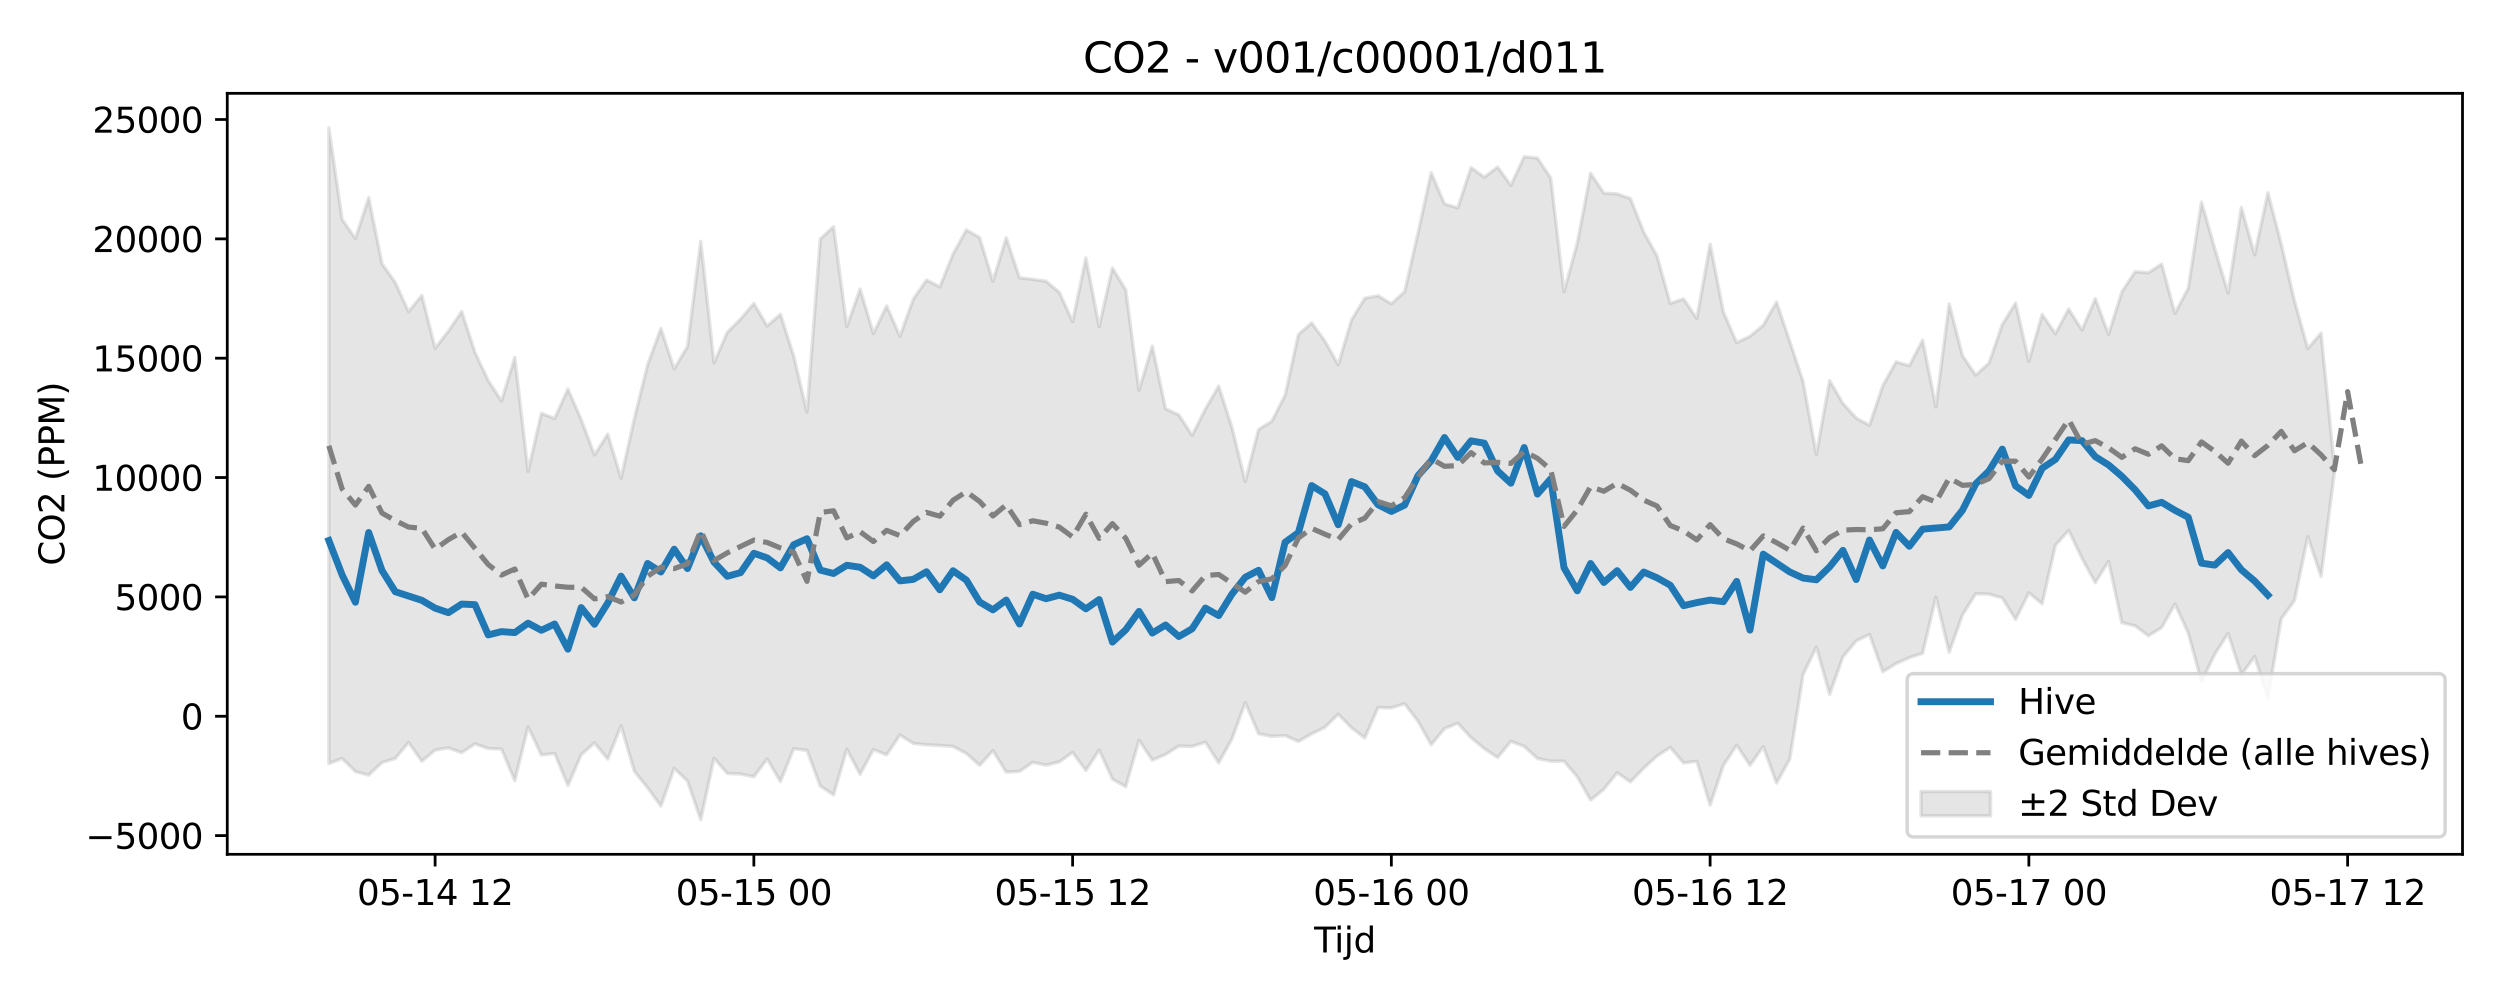 <?xml version="1.0" encoding="utf-8" standalone="no"?>
<!DOCTYPE svg PUBLIC "-//W3C//DTD SVG 1.1//EN"
  "http://www.w3.org/Graphics/SVG/1.1/DTD/svg11.dtd">
<svg xmlns:xlink="http://www.w3.org/1999/xlink" width="720pt" height="288pt" viewBox="0 0 720 288" xmlns="http://www.w3.org/2000/svg" version="1.1">
 <defs>
  <style type="text/css">*{stroke-linejoin: round; stroke-linecap: butt}</style>
 </defs>
 <g id="figure_1">
  <g id="patch_1">
   <path d="M 0 288 
L 720 288 
L 720 0 
L 0 0 
z
" style="fill: #ffffff"/>
  </g>
  <g id="axes_1">
   <g id="patch_2">
    <path d="M 65.45 246.04 
L 709.2 246.04 
L 709.2 26.88 
L 65.45 26.88 
z
" style="fill: #ffffff"/>
   </g>
   <g id="FillBetweenPolyCollection_1">
    <defs>
     <path id="m58c7b9cd50" d="M 94.711 -251.158 
L 94.711 -68.08 
L 98.536 -69.557 
L 102.361 -65.774 
L 106.186 -64.768 
L 110.011 -68.386 
L 113.836 -69.535 
L 117.661 -74.186 
L 121.486 -68.759 
L 125.311 -71.963 
L 129.136 -72.599 
L 132.962 -71.233 
L 136.787 -73.764 
L 140.612 -72.426 
L 144.437 -72.256 
L 148.262 -63.182 
L 152.087 -78.648 
L 155.912 -70.561 
L 159.737 -71.018 
L 163.562 -61.794 
L 167.387 -70.618 
L 171.212 -74.043 
L 175.037 -69.369 
L 178.862 -78.974 
L 182.687 -65.86 
L 186.512 -61.119 
L 190.337 -55.846 
L 194.162 -66.716 
L 197.987 -63.082 
L 201.812 -51.922 
L 205.637 -69.607 
L 209.462 -65.26 
L 213.287 -65.073 
L 217.112 -64.289 
L 220.937 -69.415 
L 224.762 -62.9 
L 228.587 -72.375 
L 232.412 -71.88 
L 236.237 -61.629 
L 240.062 -59.085 
L 243.887 -72.209 
L 247.712 -64.986 
L 251.537 -72.113 
L 255.362 -70.597 
L 259.187 -76.327 
L 263.012 -73.886 
L 266.837 -73.494 
L 270.662 -73.3 
L 274.487 -73.01 
L 278.312 -70.994 
L 282.137 -67.585 
L 285.962 -71.791 
L 289.787 -65.642 
L 293.612 -65.815 
L 297.437 -68.452 
L 301.262 -67.625 
L 305.087 -68.579 
L 308.912 -71.291 
L 312.737 -66.088 
L 316.562 -71.99 
L 320.387 -63.59 
L 324.212 -61.448 
L 328.037 -74.8 
L 331.862 -69.083 
L 335.687 -70.702 
L 339.512 -73.124 
L 343.337 -73.024 
L 347.162 -74.265 
L 350.987 -68.301 
L 354.812 -75.192 
L 358.637 -85.61 
L 362.462 -76.677 
L 366.287 -75.922 
L 370.112 -76.136 
L 373.937 -74.456 
L 377.762 -76.669 
L 381.587 -78.528 
L 385.412 -82.305 
L 389.238 -78.376 
L 393.063 -75.462 
L 396.888 -84.243 
L 400.713 -84.123 
L 404.538 -85.327 
L 408.363 -80.297 
L 412.188 -73.512 
L 416.013 -78.15 
L 419.838 -79.709 
L 423.663 -75.53 
L 427.488 -72.397 
L 431.313 -69.818 
L 435.138 -74.475 
L 438.963 -73.048 
L 442.788 -69.546 
L 446.613 -68.774 
L 450.438 -68.791 
L 454.263 -64.272 
L 458.088 -57.596 
L 461.913 -60.682 
L 465.738 -65.456 
L 469.563 -62.804 
L 473.388 -66.76 
L 477.213 -70.245 
L 481.038 -72.742 
L 484.863 -68.269 
L 488.688 -68.744 
L 492.513 -56.125 
L 496.338 -67.555 
L 500.163 -73.38 
L 503.988 -67.567 
L 507.813 -72.988 
L 511.638 -62.466 
L 515.463 -69.364 
L 519.288 -93.704 
L 523.113 -101.615 
L 526.938 -88.032 
L 530.763 -98.825 
L 534.588 -103.412 
L 538.413 -105.278 
L 542.238 -94.54 
L 546.063 -96.876 
L 549.888 -98.608 
L 553.713 -99.848 
L 557.538 -116.019 
L 561.363 -100.159 
L 565.188 -110.883 
L 569.013 -116.989 
L 572.838 -116.882 
L 576.663 -115.807 
L 580.488 -109.61 
L 584.313 -117.264 
L 588.138 -114.116 
L 591.963 -130.971 
L 595.788 -135.221 
L 599.613 -127.194 
L 603.438 -120.188 
L 607.263 -126.341 
L 611.088 -108.67 
L 614.913 -107.751 
L 618.738 -104.886 
L 622.563 -107.247 
L 626.388 -114.023 
L 630.213 -105.696 
L 634.038 -91.651 
L 637.863 -99.593 
L 641.688 -105.565 
L 645.514 -93.665 
L 649.339 -98.925 
L 653.164 -86.987 
L 656.989 -109.766 
L 660.814 -115.031 
L 664.639 -133.453 
L 668.464 -121.958 
L 672.289 -151.761 
L 672.289 -153.706 
L 672.289 -153.706 
L 668.464 -192.075 
L 664.639 -187.594 
L 660.814 -201.326 
L 656.989 -217.751 
L 653.164 -232.492 
L 649.339 -214.623 
L 645.514 -228.245 
L 641.688 -203.612 
L 637.863 -216.415 
L 634.038 -229.806 
L 630.213 -204.968 
L 626.388 -197.759 
L 622.563 -211.958 
L 618.738 -209.452 
L 614.913 -209.757 
L 611.088 -203.901 
L 607.263 -191.716 
L 603.438 -201.997 
L 599.613 -192.941 
L 595.788 -199.003 
L 591.963 -191.905 
L 588.138 -197.428 
L 584.313 -183.981 
L 580.488 -200.715 
L 576.663 -194.546 
L 572.838 -183.433 
L 569.013 -179.965 
L 565.188 -185.569 
L 561.363 -200.47 
L 557.538 -170.821 
L 553.713 -190.038 
L 549.888 -182.663 
L 546.063 -183.789 
L 542.238 -176.89 
L 538.413 -165.546 
L 534.588 -167.579 
L 530.763 -171.815 
L 526.938 -178.363 
L 523.113 -157.146 
L 519.288 -178.094 
L 515.463 -189.648 
L 511.638 -200.991 
L 507.813 -194.322 
L 503.988 -191.144 
L 500.163 -189.328 
L 496.338 -198.156 
L 492.513 -217.687 
L 488.688 -196.271 
L 484.863 -201.924 
L 481.038 -200.583 
L 477.213 -214.306 
L 473.388 -221.176 
L 469.563 -230.814 
L 465.738 -232.163 
L 461.913 -232.361 
L 458.088 -238.08 
L 454.263 -217.994 
L 450.438 -203.996 
L 446.613 -236.727 
L 442.788 -242.464 
L 438.963 -242.871 
L 435.138 -234.621 
L 431.313 -239.889 
L 427.488 -236.963 
L 423.663 -239.749 
L 419.838 -228.136 
L 416.013 -229.264 
L 412.188 -238.271 
L 408.363 -220.775 
L 404.538 -204.012 
L 400.713 -200.503 
L 396.888 -202.843 
L 393.063 -202.099 
L 389.238 -195.881 
L 385.412 -182.933 
L 381.587 -189.763 
L 377.762 -194.999 
L 373.937 -191.654 
L 370.112 -174.181 
L 366.287 -166.675 
L 362.462 -164.321 
L 358.637 -149.309 
L 354.812 -164.898 
L 350.987 -176.8 
L 347.162 -170.208 
L 343.337 -162.619 
L 339.512 -168.496 
L 335.687 -170.285 
L 331.862 -188.315 
L 328.037 -175.635 
L 324.212 -204.513 
L 320.387 -210.821 
L 316.562 -193.914 
L 312.737 -213.714 
L 308.912 -195.404 
L 305.087 -203.81 
L 301.262 -207.014 
L 297.437 -207.566 
L 293.612 -208.004 
L 289.787 -219.542 
L 285.962 -207.012 
L 282.137 -219.568 
L 278.312 -221.786 
L 274.487 -214.855 
L 270.662 -205.373 
L 266.837 -207.359 
L 263.012 -201.797 
L 259.187 -191.136 
L 255.362 -199.905 
L 251.537 -191.969 
L 247.712 -204.75 
L 243.887 -193.96 
L 240.062 -222.704 
L 236.237 -219.184 
L 232.412 -169.274 
L 228.587 -185.492 
L 224.762 -197.487 
L 220.937 -194.119 
L 217.112 -200.618 
L 213.287 -196.101 
L 209.462 -192.297 
L 205.637 -183.533 
L 201.812 -218.514 
L 197.987 -188.172 
L 194.162 -181.771 
L 190.337 -193.385 
L 186.512 -182.977 
L 182.687 -167.422 
L 178.862 -150.255 
L 175.037 -162.973 
L 171.212 -156.993 
L 167.387 -167.148 
L 163.562 -175.948 
L 159.737 -167.476 
L 155.912 -168.957 
L 152.087 -152.225 
L 148.262 -185.066 
L 144.437 -172.514 
L 140.612 -178.401 
L 136.787 -186.527 
L 132.962 -198.284 
L 129.136 -192.609 
L 125.311 -187.72 
L 121.486 -202.921 
L 117.661 -198.23 
L 113.836 -206.618 
L 110.011 -212.081 
L 106.186 -231.077 
L 102.361 -219.302 
L 98.536 -224.8 
L 94.711 -251.158 
z
" style="stroke: #808080; stroke-opacity: 0.2"/>
    </defs>
    <g clip-path="url(#p2ea9d680ee)">
     <use xlink:href="#m58c7b9cd50" x="0" y="288" style="fill: #808080; fill-opacity: 0.2; stroke: #808080; stroke-opacity: 0.2"/>
    </g>
   </g>
   <g id="matplotlib.axis_1">
    <g id="xtick_1">
     <g id="line2d_1">
      <defs>
       <path id="m85266b7f72" d="M 0 0 
L 0 3.5 
" style="stroke: #000000; stroke-width: 0.8"/>
      </defs>
      <g>
       <use xlink:href="#m85266b7f72" x="125.311" y="246.04" style="stroke: #000000; stroke-width: 0.8"/>
      </g>
     </g>
     <g id="text_1">
      <!-- 05-14 12 -->
      <g transform="translate(102.831 260.638) scale(0.1 -0.1)">
       <defs>
        <path id="DejaVuSans-30" d="M 2034 4250 
Q 1547 4250 1301 3770 
Q 1056 3291 1056 2328 
Q 1056 1369 1301 889 
Q 1547 409 2034 409 
Q 2525 409 2770 889 
Q 3016 1369 3016 2328 
Q 3016 3291 2770 3770 
Q 2525 4250 2034 4250 
z
M 2034 4750 
Q 2819 4750 3233 4129 
Q 3647 3509 3647 2328 
Q 3647 1150 3233 529 
Q 2819 -91 2034 -91 
Q 1250 -91 836 529 
Q 422 1150 422 2328 
Q 422 3509 836 4129 
Q 1250 4750 2034 4750 
z
" transform="scale(0.016)"/>
        <path id="DejaVuSans-35" d="M 691 4666 
L 3169 4666 
L 3169 4134 
L 1269 4134 
L 1269 2991 
Q 1406 3038 1543 3061 
Q 1681 3084 1819 3084 
Q 2600 3084 3056 2656 
Q 3513 2228 3513 1497 
Q 3513 744 3044 326 
Q 2575 -91 1722 -91 
Q 1428 -91 1123 -41 
Q 819 9 494 109 
L 494 744 
Q 775 591 1075 516 
Q 1375 441 1709 441 
Q 2250 441 2565 725 
Q 2881 1009 2881 1497 
Q 2881 1984 2565 2268 
Q 2250 2553 1709 2553 
Q 1456 2553 1204 2497 
Q 953 2441 691 2322 
L 691 4666 
z
" transform="scale(0.016)"/>
        <path id="DejaVuSans-2d" d="M 313 2009 
L 1997 2009 
L 1997 1497 
L 313 1497 
L 313 2009 
z
" transform="scale(0.016)"/>
        <path id="DejaVuSans-31" d="M 794 531 
L 1825 531 
L 1825 4091 
L 703 3866 
L 703 4441 
L 1819 4666 
L 2450 4666 
L 2450 531 
L 3481 531 
L 3481 0 
L 794 0 
L 794 531 
z
" transform="scale(0.016)"/>
        <path id="DejaVuSans-34" d="M 2419 4116 
L 825 1625 
L 2419 1625 
L 2419 4116 
z
M 2253 4666 
L 3047 4666 
L 3047 1625 
L 3713 1625 
L 3713 1100 
L 3047 1100 
L 3047 0 
L 2419 0 
L 2419 1100 
L 313 1100 
L 313 1709 
L 2253 4666 
z
" transform="scale(0.016)"/>
        <path id="DejaVuSans-20" transform="scale(0.016)"/>
        <path id="DejaVuSans-32" d="M 1228 531 
L 3431 531 
L 3431 0 
L 469 0 
L 469 531 
Q 828 903 1448 1529 
Q 2069 2156 2228 2338 
Q 2531 2678 2651 2914 
Q 2772 3150 2772 3378 
Q 2772 3750 2511 3984 
Q 2250 4219 1831 4219 
Q 1534 4219 1204 4116 
Q 875 4013 500 3803 
L 500 4441 
Q 881 4594 1212 4672 
Q 1544 4750 1819 4750 
Q 2544 4750 2975 4387 
Q 3406 4025 3406 3419 
Q 3406 3131 3298 2873 
Q 3191 2616 2906 2266 
Q 2828 2175 2409 1742 
Q 1991 1309 1228 531 
z
" transform="scale(0.016)"/>
       </defs>
       <use xlink:href="#DejaVuSans-30"/>
       <use xlink:href="#DejaVuSans-35" transform="translate(63.623 0)"/>
       <use xlink:href="#DejaVuSans-2d" transform="translate(127.246 0)"/>
       <use xlink:href="#DejaVuSans-31" transform="translate(163.33 0)"/>
       <use xlink:href="#DejaVuSans-34" transform="translate(226.953 0)"/>
       <use xlink:href="#DejaVuSans-20" transform="translate(290.576 0)"/>
       <use xlink:href="#DejaVuSans-31" transform="translate(322.363 0)"/>
       <use xlink:href="#DejaVuSans-32" transform="translate(385.986 0)"/>
      </g>
     </g>
    </g>
    <g id="xtick_2">
     <g id="line2d_2">
      <g>
       <use xlink:href="#m85266b7f72" x="217.112" y="246.04" style="stroke: #000000; stroke-width: 0.8"/>
      </g>
     </g>
     <g id="text_2">
      <!-- 05-15 00 -->
      <g transform="translate(194.631 260.638) scale(0.1 -0.1)">
       <use xlink:href="#DejaVuSans-30"/>
       <use xlink:href="#DejaVuSans-35" transform="translate(63.623 0)"/>
       <use xlink:href="#DejaVuSans-2d" transform="translate(127.246 0)"/>
       <use xlink:href="#DejaVuSans-31" transform="translate(163.33 0)"/>
       <use xlink:href="#DejaVuSans-35" transform="translate(226.953 0)"/>
       <use xlink:href="#DejaVuSans-20" transform="translate(290.576 0)"/>
       <use xlink:href="#DejaVuSans-30" transform="translate(322.363 0)"/>
       <use xlink:href="#DejaVuSans-30" transform="translate(385.986 0)"/>
      </g>
     </g>
    </g>
    <g id="xtick_3">
     <g id="line2d_3">
      <g>
       <use xlink:href="#m85266b7f72" x="308.912" y="246.04" style="stroke: #000000; stroke-width: 0.8"/>
      </g>
     </g>
     <g id="text_3">
      <!-- 05-15 12 -->
      <g transform="translate(286.432 260.638) scale(0.1 -0.1)">
       <use xlink:href="#DejaVuSans-30"/>
       <use xlink:href="#DejaVuSans-35" transform="translate(63.623 0)"/>
       <use xlink:href="#DejaVuSans-2d" transform="translate(127.246 0)"/>
       <use xlink:href="#DejaVuSans-31" transform="translate(163.33 0)"/>
       <use xlink:href="#DejaVuSans-35" transform="translate(226.953 0)"/>
       <use xlink:href="#DejaVuSans-20" transform="translate(290.576 0)"/>
       <use xlink:href="#DejaVuSans-31" transform="translate(322.363 0)"/>
       <use xlink:href="#DejaVuSans-32" transform="translate(385.986 0)"/>
      </g>
     </g>
    </g>
    <g id="xtick_4">
     <g id="line2d_4">
      <g>
       <use xlink:href="#m85266b7f72" x="400.713" y="246.04" style="stroke: #000000; stroke-width: 0.8"/>
      </g>
     </g>
     <g id="text_4">
      <!-- 05-16 00 -->
      <g transform="translate(378.232 260.638) scale(0.1 -0.1)">
       <defs>
        <path id="DejaVuSans-36" d="M 2113 2584 
Q 1688 2584 1439 2293 
Q 1191 2003 1191 1497 
Q 1191 994 1439 701 
Q 1688 409 2113 409 
Q 2538 409 2786 701 
Q 3034 994 3034 1497 
Q 3034 2003 2786 2293 
Q 2538 2584 2113 2584 
z
M 3366 4563 
L 3366 3988 
Q 3128 4100 2886 4159 
Q 2644 4219 2406 4219 
Q 1781 4219 1451 3797 
Q 1122 3375 1075 2522 
Q 1259 2794 1537 2939 
Q 1816 3084 2150 3084 
Q 2853 3084 3261 2657 
Q 3669 2231 3669 1497 
Q 3669 778 3244 343 
Q 2819 -91 2113 -91 
Q 1303 -91 875 529 
Q 447 1150 447 2328 
Q 447 3434 972 4092 
Q 1497 4750 2381 4750 
Q 2619 4750 2861 4703 
Q 3103 4656 3366 4563 
z
" transform="scale(0.016)"/>
       </defs>
       <use xlink:href="#DejaVuSans-30"/>
       <use xlink:href="#DejaVuSans-35" transform="translate(63.623 0)"/>
       <use xlink:href="#DejaVuSans-2d" transform="translate(127.246 0)"/>
       <use xlink:href="#DejaVuSans-31" transform="translate(163.33 0)"/>
       <use xlink:href="#DejaVuSans-36" transform="translate(226.953 0)"/>
       <use xlink:href="#DejaVuSans-20" transform="translate(290.576 0)"/>
       <use xlink:href="#DejaVuSans-30" transform="translate(322.363 0)"/>
       <use xlink:href="#DejaVuSans-30" transform="translate(385.986 0)"/>
      </g>
     </g>
    </g>
    <g id="xtick_5">
     <g id="line2d_5">
      <g>
       <use xlink:href="#m85266b7f72" x="492.513" y="246.04" style="stroke: #000000; stroke-width: 0.8"/>
      </g>
     </g>
     <g id="text_5">
      <!-- 05-16 12 -->
      <g transform="translate(470.032 260.638) scale(0.1 -0.1)">
       <use xlink:href="#DejaVuSans-30"/>
       <use xlink:href="#DejaVuSans-35" transform="translate(63.623 0)"/>
       <use xlink:href="#DejaVuSans-2d" transform="translate(127.246 0)"/>
       <use xlink:href="#DejaVuSans-31" transform="translate(163.33 0)"/>
       <use xlink:href="#DejaVuSans-36" transform="translate(226.953 0)"/>
       <use xlink:href="#DejaVuSans-20" transform="translate(290.576 0)"/>
       <use xlink:href="#DejaVuSans-31" transform="translate(322.363 0)"/>
       <use xlink:href="#DejaVuSans-32" transform="translate(385.986 0)"/>
      </g>
     </g>
    </g>
    <g id="xtick_6">
     <g id="line2d_6">
      <g>
       <use xlink:href="#m85266b7f72" x="584.313" y="246.04" style="stroke: #000000; stroke-width: 0.8"/>
      </g>
     </g>
     <g id="text_6">
      <!-- 05-17 00 -->
      <g transform="translate(561.833 260.638) scale(0.1 -0.1)">
       <defs>
        <path id="DejaVuSans-37" d="M 525 4666 
L 3525 4666 
L 3525 4397 
L 1831 0 
L 1172 0 
L 2766 4134 
L 525 4134 
L 525 4666 
z
" transform="scale(0.016)"/>
       </defs>
       <use xlink:href="#DejaVuSans-30"/>
       <use xlink:href="#DejaVuSans-35" transform="translate(63.623 0)"/>
       <use xlink:href="#DejaVuSans-2d" transform="translate(127.246 0)"/>
       <use xlink:href="#DejaVuSans-31" transform="translate(163.33 0)"/>
       <use xlink:href="#DejaVuSans-37" transform="translate(226.953 0)"/>
       <use xlink:href="#DejaVuSans-20" transform="translate(290.576 0)"/>
       <use xlink:href="#DejaVuSans-30" transform="translate(322.363 0)"/>
       <use xlink:href="#DejaVuSans-30" transform="translate(385.986 0)"/>
      </g>
     </g>
    </g>
    <g id="xtick_7">
     <g id="line2d_7">
      <g>
       <use xlink:href="#m85266b7f72" x="676.114" y="246.04" style="stroke: #000000; stroke-width: 0.8"/>
      </g>
     </g>
     <g id="text_7">
      <!-- 05-17 12 -->
      <g transform="translate(653.633 260.638) scale(0.1 -0.1)">
       <use xlink:href="#DejaVuSans-30"/>
       <use xlink:href="#DejaVuSans-35" transform="translate(63.623 0)"/>
       <use xlink:href="#DejaVuSans-2d" transform="translate(127.246 0)"/>
       <use xlink:href="#DejaVuSans-31" transform="translate(163.33 0)"/>
       <use xlink:href="#DejaVuSans-37" transform="translate(226.953 0)"/>
       <use xlink:href="#DejaVuSans-20" transform="translate(290.576 0)"/>
       <use xlink:href="#DejaVuSans-31" transform="translate(322.363 0)"/>
       <use xlink:href="#DejaVuSans-32" transform="translate(385.986 0)"/>
      </g>
     </g>
    </g>
    <g id="text_8">
     <!-- Tijd -->
     <g transform="translate(378.475 274.317) scale(0.1 -0.1)">
      <defs>
       <path id="DejaVuSans-54" d="M -19 4666 
L 3928 4666 
L 3928 4134 
L 2272 4134 
L 2272 0 
L 1638 0 
L 1638 4134 
L -19 4134 
L -19 4666 
z
" transform="scale(0.016)"/>
       <path id="DejaVuSans-69" d="M 603 3500 
L 1178 3500 
L 1178 0 
L 603 0 
L 603 3500 
z
M 603 4863 
L 1178 4863 
L 1178 4134 
L 603 4134 
L 603 4863 
z
" transform="scale(0.016)"/>
       <path id="DejaVuSans-6a" d="M 603 3500 
L 1178 3500 
L 1178 -63 
Q 1178 -731 923 -1031 
Q 669 -1331 103 -1331 
L -116 -1331 
L -116 -844 
L 38 -844 
Q 366 -844 484 -692 
Q 603 -541 603 -63 
L 603 3500 
z
M 603 4863 
L 1178 4863 
L 1178 4134 
L 603 4134 
L 603 4863 
z
" transform="scale(0.016)"/>
       <path id="DejaVuSans-64" d="M 2906 2969 
L 2906 4863 
L 3481 4863 
L 3481 0 
L 2906 0 
L 2906 525 
Q 2725 213 2448 61 
Q 2172 -91 1784 -91 
Q 1150 -91 751 415 
Q 353 922 353 1747 
Q 353 2572 751 3078 
Q 1150 3584 1784 3584 
Q 2172 3584 2448 3432 
Q 2725 3281 2906 2969 
z
M 947 1747 
Q 947 1113 1208 752 
Q 1469 391 1925 391 
Q 2381 391 2643 752 
Q 2906 1113 2906 1747 
Q 2906 2381 2643 2742 
Q 2381 3103 1925 3103 
Q 1469 3103 1208 2742 
Q 947 2381 947 1747 
z
" transform="scale(0.016)"/>
      </defs>
      <use xlink:href="#DejaVuSans-54"/>
      <use xlink:href="#DejaVuSans-69" transform="translate(57.959 0)"/>
      <use xlink:href="#DejaVuSans-6a" transform="translate(85.742 0)"/>
      <use xlink:href="#DejaVuSans-64" transform="translate(113.525 0)"/>
     </g>
    </g>
   </g>
   <g id="matplotlib.axis_2">
    <g id="ytick_1">
     <g id="line2d_8">
      <defs>
       <path id="m23b6ff3f82" d="M 0 0 
L -3.5 0 
" style="stroke: #000000; stroke-width: 0.8"/>
      </defs>
      <g>
       <use xlink:href="#m23b6ff3f82" x="65.45" y="240.656" style="stroke: #000000; stroke-width: 0.8"/>
      </g>
     </g>
     <g id="text_9">
      <!-- −5000 -->
      <g transform="translate(24.62 244.455) scale(0.1 -0.1)">
       <defs>
        <path id="DejaVuSans-2212" d="M 678 2272 
L 4684 2272 
L 4684 1741 
L 678 1741 
L 678 2272 
z
" transform="scale(0.016)"/>
       </defs>
       <use xlink:href="#DejaVuSans-2212"/>
       <use xlink:href="#DejaVuSans-35" transform="translate(83.789 0)"/>
       <use xlink:href="#DejaVuSans-30" transform="translate(147.412 0)"/>
       <use xlink:href="#DejaVuSans-30" transform="translate(211.035 0)"/>
       <use xlink:href="#DejaVuSans-30" transform="translate(274.658 0)"/>
      </g>
     </g>
    </g>
    <g id="ytick_2">
     <g id="line2d_9">
      <g>
       <use xlink:href="#m23b6ff3f82" x="65.45" y="206.282" style="stroke: #000000; stroke-width: 0.8"/>
      </g>
     </g>
     <g id="text_10">
      <!-- 0 -->
      <g transform="translate(52.087 210.082) scale(0.1 -0.1)">
       <use xlink:href="#DejaVuSans-30"/>
      </g>
     </g>
    </g>
    <g id="ytick_3">
     <g id="line2d_10">
      <g>
       <use xlink:href="#m23b6ff3f82" x="65.45" y="171.909" style="stroke: #000000; stroke-width: 0.8"/>
      </g>
     </g>
     <g id="text_11">
      <!-- 5000 -->
      <g transform="translate(33 175.708) scale(0.1 -0.1)">
       <use xlink:href="#DejaVuSans-35"/>
       <use xlink:href="#DejaVuSans-30" transform="translate(63.623 0)"/>
       <use xlink:href="#DejaVuSans-30" transform="translate(127.246 0)"/>
       <use xlink:href="#DejaVuSans-30" transform="translate(190.869 0)"/>
      </g>
     </g>
    </g>
    <g id="ytick_4">
     <g id="line2d_11">
      <g>
       <use xlink:href="#m23b6ff3f82" x="65.45" y="137.535" style="stroke: #000000; stroke-width: 0.8"/>
      </g>
     </g>
     <g id="text_12">
      <!-- 10000 -->
      <g transform="translate(26.637 141.335) scale(0.1 -0.1)">
       <use xlink:href="#DejaVuSans-31"/>
       <use xlink:href="#DejaVuSans-30" transform="translate(63.623 0)"/>
       <use xlink:href="#DejaVuSans-30" transform="translate(127.246 0)"/>
       <use xlink:href="#DejaVuSans-30" transform="translate(190.869 0)"/>
       <use xlink:href="#DejaVuSans-30" transform="translate(254.492 0)"/>
      </g>
     </g>
    </g>
    <g id="ytick_5">
     <g id="line2d_12">
      <g>
       <use xlink:href="#m23b6ff3f82" x="65.45" y="103.162" style="stroke: #000000; stroke-width: 0.8"/>
      </g>
     </g>
     <g id="text_13">
      <!-- 15000 -->
      <g transform="translate(26.637 106.961) scale(0.1 -0.1)">
       <use xlink:href="#DejaVuSans-31"/>
       <use xlink:href="#DejaVuSans-35" transform="translate(63.623 0)"/>
       <use xlink:href="#DejaVuSans-30" transform="translate(127.246 0)"/>
       <use xlink:href="#DejaVuSans-30" transform="translate(190.869 0)"/>
       <use xlink:href="#DejaVuSans-30" transform="translate(254.492 0)"/>
      </g>
     </g>
    </g>
    <g id="ytick_6">
     <g id="line2d_13">
      <g>
       <use xlink:href="#m23b6ff3f82" x="65.45" y="68.788" style="stroke: #000000; stroke-width: 0.8"/>
      </g>
     </g>
     <g id="text_14">
      <!-- 20000 -->
      <g transform="translate(26.637 72.588) scale(0.1 -0.1)">
       <use xlink:href="#DejaVuSans-32"/>
       <use xlink:href="#DejaVuSans-30" transform="translate(63.623 0)"/>
       <use xlink:href="#DejaVuSans-30" transform="translate(127.246 0)"/>
       <use xlink:href="#DejaVuSans-30" transform="translate(190.869 0)"/>
       <use xlink:href="#DejaVuSans-30" transform="translate(254.492 0)"/>
      </g>
     </g>
    </g>
    <g id="ytick_7">
     <g id="line2d_14">
      <g>
       <use xlink:href="#m23b6ff3f82" x="65.45" y="34.415" style="stroke: #000000; stroke-width: 0.8"/>
      </g>
     </g>
     <g id="text_15">
      <!-- 25000 -->
      <g transform="translate(26.637 38.214) scale(0.1 -0.1)">
       <use xlink:href="#DejaVuSans-32"/>
       <use xlink:href="#DejaVuSans-35" transform="translate(63.623 0)"/>
       <use xlink:href="#DejaVuSans-30" transform="translate(127.246 0)"/>
       <use xlink:href="#DejaVuSans-30" transform="translate(190.869 0)"/>
       <use xlink:href="#DejaVuSans-30" transform="translate(254.492 0)"/>
      </g>
     </g>
    </g>
    <g id="text_16">
     <!-- CO2 (PPM) -->
     <g transform="translate(18.541 162.903) rotate(-90) scale(0.1 -0.1)">
      <defs>
       <path id="DejaVuSans-43" d="M 4122 4306 
L 4122 3641 
Q 3803 3938 3442 4084 
Q 3081 4231 2675 4231 
Q 1875 4231 1450 3742 
Q 1025 3253 1025 2328 
Q 1025 1406 1450 917 
Q 1875 428 2675 428 
Q 3081 428 3442 575 
Q 3803 722 4122 1019 
L 4122 359 
Q 3791 134 3420 21 
Q 3050 -91 2638 -91 
Q 1578 -91 968 557 
Q 359 1206 359 2328 
Q 359 3453 968 4101 
Q 1578 4750 2638 4750 
Q 3056 4750 3426 4639 
Q 3797 4528 4122 4306 
z
" transform="scale(0.016)"/>
       <path id="DejaVuSans-4f" d="M 2522 4238 
Q 1834 4238 1429 3725 
Q 1025 3213 1025 2328 
Q 1025 1447 1429 934 
Q 1834 422 2522 422 
Q 3209 422 3611 934 
Q 4013 1447 4013 2328 
Q 4013 3213 3611 3725 
Q 3209 4238 2522 4238 
z
M 2522 4750 
Q 3503 4750 4090 4092 
Q 4678 3434 4678 2328 
Q 4678 1225 4090 567 
Q 3503 -91 2522 -91 
Q 1538 -91 948 565 
Q 359 1222 359 2328 
Q 359 3434 948 4092 
Q 1538 4750 2522 4750 
z
" transform="scale(0.016)"/>
       <path id="DejaVuSans-28" d="M 1984 4856 
Q 1566 4138 1362 3434 
Q 1159 2731 1159 2009 
Q 1159 1288 1364 580 
Q 1569 -128 1984 -844 
L 1484 -844 
Q 1016 -109 783 600 
Q 550 1309 550 2009 
Q 550 2706 781 3412 
Q 1013 4119 1484 4856 
L 1984 4856 
z
" transform="scale(0.016)"/>
       <path id="DejaVuSans-50" d="M 1259 4147 
L 1259 2394 
L 2053 2394 
Q 2494 2394 2734 2622 
Q 2975 2850 2975 3272 
Q 2975 3691 2734 3919 
Q 2494 4147 2053 4147 
L 1259 4147 
z
M 628 4666 
L 2053 4666 
Q 2838 4666 3239 4311 
Q 3641 3956 3641 3272 
Q 3641 2581 3239 2228 
Q 2838 1875 2053 1875 
L 1259 1875 
L 1259 0 
L 628 0 
L 628 4666 
z
" transform="scale(0.016)"/>
       <path id="DejaVuSans-4d" d="M 628 4666 
L 1569 4666 
L 2759 1491 
L 3956 4666 
L 4897 4666 
L 4897 0 
L 4281 0 
L 4281 4097 
L 3078 897 
L 2444 897 
L 1241 4097 
L 1241 0 
L 628 0 
L 628 4666 
z
" transform="scale(0.016)"/>
       <path id="DejaVuSans-29" d="M 513 4856 
L 1013 4856 
Q 1481 4119 1714 3412 
Q 1947 2706 1947 2009 
Q 1947 1309 1714 600 
Q 1481 -109 1013 -844 
L 513 -844 
Q 928 -128 1133 580 
Q 1338 1288 1338 2009 
Q 1338 2731 1133 3434 
Q 928 4138 513 4856 
z
" transform="scale(0.016)"/>
      </defs>
      <use xlink:href="#DejaVuSans-43"/>
      <use xlink:href="#DejaVuSans-4f" transform="translate(69.824 0)"/>
      <use xlink:href="#DejaVuSans-32" transform="translate(148.535 0)"/>
      <use xlink:href="#DejaVuSans-20" transform="translate(212.158 0)"/>
      <use xlink:href="#DejaVuSans-28" transform="translate(243.945 0)"/>
      <use xlink:href="#DejaVuSans-50" transform="translate(282.959 0)"/>
      <use xlink:href="#DejaVuSans-50" transform="translate(343.262 0)"/>
      <use xlink:href="#DejaVuSans-4d" transform="translate(403.564 0)"/>
      <use xlink:href="#DejaVuSans-29" transform="translate(489.844 0)"/>
     </g>
    </g>
   </g>
   <g id="line2d_15">
    <path d="M 94.711 155.671 
L 98.536 165.586 
L 102.361 173.445 
L 106.186 153.368 
L 110.011 164.299 
L 113.836 170.41 
L 121.486 172.892 
L 125.311 175.149 
L 129.136 176.443 
L 132.962 173.976 
L 136.787 174.139 
L 140.612 182.851 
L 144.437 181.908 
L 148.262 182.183 
L 152.087 179.473 
L 155.912 181.524 
L 159.737 179.715 
L 163.562 186.958 
L 167.387 174.996 
L 171.212 179.792 
L 175.037 173.669 
L 178.862 165.93 
L 182.687 172.17 
L 186.512 162.282 
L 190.337 164.734 
L 194.162 158.178 
L 197.987 163.737 
L 201.812 154.321 
L 205.637 161.888 
L 209.462 165.971 
L 213.287 164.92 
L 217.112 159.342 
L 220.937 160.666 
L 224.762 163.542 
L 228.587 156.883 
L 232.412 155.16 
L 236.237 164.193 
L 240.062 165.16 
L 243.887 162.795 
L 247.712 163.37 
L 251.537 165.848 
L 255.362 162.676 
L 259.187 167.291 
L 263.012 166.865 
L 266.837 164.668 
L 270.662 169.853 
L 274.487 164.381 
L 278.312 167.071 
L 282.137 173.375 
L 285.962 175.632 
L 289.787 172.814 
L 293.612 179.705 
L 297.437 171.132 
L 301.262 172.427 
L 305.087 171.407 
L 308.912 172.589 
L 312.737 175.343 
L 316.562 172.679 
L 320.387 184.92 
L 324.212 181.384 
L 328.037 176.096 
L 331.862 182.317 
L 335.687 180.003 
L 339.512 183.314 
L 343.337 181.093 
L 347.162 175.116 
L 350.987 177.281 
L 354.812 171.084 
L 358.637 166.251 
L 362.462 164.25 
L 366.287 172.106 
L 370.112 156.166 
L 373.937 153.414 
L 377.762 139.843 
L 381.587 142.231 
L 385.412 151.124 
L 389.238 138.693 
L 393.063 140.207 
L 396.888 145.37 
L 400.713 147.295 
L 404.538 145.457 
L 408.363 137.006 
L 412.188 132.716 
L 416.013 126.006 
L 419.838 131.722 
L 423.663 126.974 
L 427.488 127.636 
L 431.313 135.631 
L 435.138 139.16 
L 438.963 128.894 
L 442.788 142.297 
L 446.613 137.903 
L 450.438 163.51 
L 454.263 170.149 
L 458.088 162.293 
L 461.913 167.747 
L 465.738 164.367 
L 469.563 169.173 
L 473.388 164.748 
L 477.213 166.4 
L 481.038 168.545 
L 484.863 174.43 
L 488.688 173.543 
L 492.513 172.827 
L 496.338 173.288 
L 500.163 167.438 
L 503.988 181.468 
L 507.813 159.599 
L 515.463 164.725 
L 519.288 166.485 
L 523.113 166.983 
L 526.938 163.25 
L 530.763 158.507 
L 534.588 166.904 
L 538.413 155.533 
L 542.238 162.975 
L 546.063 153.338 
L 549.888 157.321 
L 553.713 152.389 
L 561.363 151.75 
L 565.188 146.958 
L 569.013 139.339 
L 572.838 135.622 
L 576.663 129.354 
L 580.488 139.942 
L 584.313 142.671 
L 588.138 134.859 
L 591.963 132.299 
L 595.788 126.696 
L 599.613 126.907 
L 603.438 131.522 
L 607.263 133.896 
L 611.088 137.174 
L 614.913 141.059 
L 618.738 145.7 
L 622.563 144.669 
L 626.388 146.967 
L 630.213 148.971 
L 634.038 162.198 
L 637.863 162.749 
L 641.688 159.143 
L 645.514 164.096 
L 649.339 167.351 
L 653.164 171.39 
L 653.164 171.39 
" clip-path="url(#p2ea9d680ee)" style="fill: none; stroke: #1f77b4; stroke-width: 2; stroke-linecap: square"/>
   </g>
   <g id="line2d_16">
    <path d="M 94.711 128.381 
L 98.536 140.821 
L 102.361 145.462 
L 106.186 140.077 
L 110.011 147.766 
L 113.836 149.924 
L 117.661 151.792 
L 121.486 152.16 
L 125.311 158.158 
L 129.136 155.396 
L 132.962 153.241 
L 140.612 162.586 
L 144.437 165.615 
L 148.262 163.876 
L 152.087 172.564 
L 155.912 168.241 
L 159.737 168.753 
L 163.562 169.129 
L 167.387 169.117 
L 171.212 172.482 
L 175.037 171.829 
L 178.862 173.386 
L 182.687 171.359 
L 186.512 165.952 
L 190.337 163.385 
L 194.162 163.756 
L 197.987 162.373 
L 201.812 152.782 
L 205.637 161.43 
L 209.462 159.221 
L 217.112 155.546 
L 220.937 156.233 
L 224.762 157.807 
L 228.587 159.066 
L 232.412 167.423 
L 236.237 147.593 
L 240.062 147.105 
L 243.887 154.915 
L 247.712 153.132 
L 251.537 155.959 
L 255.362 152.749 
L 259.187 154.268 
L 263.012 150.159 
L 266.837 147.573 
L 270.662 148.664 
L 274.487 144.067 
L 278.312 141.61 
L 282.137 144.423 
L 285.962 148.599 
L 289.787 145.408 
L 293.612 151.091 
L 297.437 149.991 
L 301.262 150.681 
L 305.087 151.805 
L 308.912 154.652 
L 312.737 148.099 
L 316.562 155.048 
L 320.387 150.795 
L 324.212 155.019 
L 328.037 162.783 
L 331.862 159.301 
L 335.687 167.507 
L 339.512 167.19 
L 343.337 170.178 
L 347.162 165.763 
L 350.987 165.45 
L 358.637 170.54 
L 362.462 167.501 
L 366.287 166.702 
L 370.112 162.841 
L 373.937 154.945 
L 377.762 152.166 
L 381.587 153.855 
L 385.412 155.381 
L 389.238 150.872 
L 393.063 149.219 
L 396.888 144.457 
L 400.713 145.687 
L 404.538 143.33 
L 408.363 137.464 
L 412.188 132.108 
L 416.013 134.293 
L 419.838 134.077 
L 423.663 130.36 
L 427.488 133.32 
L 431.313 133.147 
L 435.138 133.452 
L 438.963 130.041 
L 442.788 131.995 
L 446.613 135.25 
L 450.438 151.606 
L 454.263 146.867 
L 458.088 140.162 
L 461.913 141.478 
L 465.738 139.19 
L 469.563 141.191 
L 473.388 144.032 
L 477.213 145.725 
L 481.038 151.337 
L 484.863 152.904 
L 488.688 155.493 
L 492.513 151.094 
L 496.338 155.145 
L 500.163 156.646 
L 503.988 158.644 
L 507.813 154.345 
L 511.638 156.271 
L 515.463 158.494 
L 519.288 152.101 
L 523.113 158.619 
L 526.938 154.803 
L 530.763 152.68 
L 534.588 152.504 
L 538.413 152.588 
L 542.238 152.285 
L 546.063 147.668 
L 549.888 147.365 
L 553.713 143.057 
L 557.538 144.58 
L 561.363 137.685 
L 565.188 139.774 
L 569.013 139.523 
L 572.838 137.842 
L 576.663 132.824 
L 580.488 132.837 
L 584.313 137.377 
L 588.138 132.228 
L 595.788 120.888 
L 599.613 127.932 
L 603.438 126.907 
L 607.263 128.971 
L 611.088 131.714 
L 614.913 129.246 
L 618.738 130.831 
L 622.563 128.397 
L 626.388 132.109 
L 630.213 132.668 
L 634.038 127.271 
L 637.863 129.996 
L 641.688 133.412 
L 645.514 127.045 
L 649.339 131.226 
L 653.164 128.261 
L 656.989 124.241 
L 660.814 129.822 
L 664.639 127.477 
L 668.464 130.984 
L 672.289 135.267 
L 676.114 112.797 
L 679.939 133.768 
L 679.939 133.768 
" clip-path="url(#p2ea9d680ee)" style="fill: none; stroke-dasharray: 5.55,2.4; stroke-dashoffset: 0; stroke: #808080; stroke-width: 1.5"/>
   </g>
   <g id="patch_3">
    <path d="M 65.45 246.04 
L 65.45 26.88 
" style="fill: none; stroke: #000000; stroke-width: 0.8; stroke-linejoin: miter; stroke-linecap: square"/>
   </g>
   <g id="patch_4">
    <path d="M 709.2 246.04 
L 709.2 26.88 
" style="fill: none; stroke: #000000; stroke-width: 0.8; stroke-linejoin: miter; stroke-linecap: square"/>
   </g>
   <g id="patch_5">
    <path d="M 65.45 246.04 
L 709.2 246.04 
" style="fill: none; stroke: #000000; stroke-width: 0.8; stroke-linejoin: miter; stroke-linecap: square"/>
   </g>
   <g id="patch_6">
    <path d="M 65.45 26.88 
L 709.2 26.88 
" style="fill: none; stroke: #000000; stroke-width: 0.8; stroke-linejoin: miter; stroke-linecap: square"/>
   </g>
   <g id="text_17">
    <!-- CO2 - v001/c00001/d011 -->
    <g transform="translate(311.922 20.88) scale(0.12 -0.12)">
     <defs>
      <path id="DejaVuSans-76" d="M 191 3500 
L 800 3500 
L 1894 563 
L 2988 3500 
L 3597 3500 
L 2284 0 
L 1503 0 
L 191 3500 
z
" transform="scale(0.016)"/>
      <path id="DejaVuSans-2f" d="M 1625 4666 
L 2156 4666 
L 531 -594 
L 0 -594 
L 1625 4666 
z
" transform="scale(0.016)"/>
      <path id="DejaVuSans-63" d="M 3122 3366 
L 3122 2828 
Q 2878 2963 2633 3030 
Q 2388 3097 2138 3097 
Q 1578 3097 1268 2742 
Q 959 2388 959 1747 
Q 959 1106 1268 751 
Q 1578 397 2138 397 
Q 2388 397 2633 464 
Q 2878 531 3122 666 
L 3122 134 
Q 2881 22 2623 -34 
Q 2366 -91 2075 -91 
Q 1284 -91 818 406 
Q 353 903 353 1747 
Q 353 2603 823 3093 
Q 1294 3584 2113 3584 
Q 2378 3584 2631 3529 
Q 2884 3475 3122 3366 
z
" transform="scale(0.016)"/>
     </defs>
     <use xlink:href="#DejaVuSans-43"/>
     <use xlink:href="#DejaVuSans-4f" transform="translate(69.824 0)"/>
     <use xlink:href="#DejaVuSans-32" transform="translate(148.535 0)"/>
     <use xlink:href="#DejaVuSans-20" transform="translate(212.158 0)"/>
     <use xlink:href="#DejaVuSans-2d" transform="translate(243.945 0)"/>
     <use xlink:href="#DejaVuSans-20" transform="translate(280.029 0)"/>
     <use xlink:href="#DejaVuSans-76" transform="translate(311.816 0)"/>
     <use xlink:href="#DejaVuSans-30" transform="translate(370.996 0)"/>
     <use xlink:href="#DejaVuSans-30" transform="translate(434.619 0)"/>
     <use xlink:href="#DejaVuSans-31" transform="translate(498.242 0)"/>
     <use xlink:href="#DejaVuSans-2f" transform="translate(561.865 0)"/>
     <use xlink:href="#DejaVuSans-63" transform="translate(595.557 0)"/>
     <use xlink:href="#DejaVuSans-30" transform="translate(650.537 0)"/>
     <use xlink:href="#DejaVuSans-30" transform="translate(714.16 0)"/>
     <use xlink:href="#DejaVuSans-30" transform="translate(777.783 0)"/>
     <use xlink:href="#DejaVuSans-30" transform="translate(841.406 0)"/>
     <use xlink:href="#DejaVuSans-31" transform="translate(905.029 0)"/>
     <use xlink:href="#DejaVuSans-2f" transform="translate(968.652 0)"/>
     <use xlink:href="#DejaVuSans-64" transform="translate(1002.344 0)"/>
     <use xlink:href="#DejaVuSans-30" transform="translate(1065.82 0)"/>
     <use xlink:href="#DejaVuSans-31" transform="translate(1129.443 0)"/>
     <use xlink:href="#DejaVuSans-31" transform="translate(1193.066 0)"/>
    </g>
   </g>
   <g id="legend_1">
    <g id="patch_7">
     <path d="M 551.256 241.04 
L 702.2 241.04 
Q 704.2 241.04 704.2 239.04 
L 704.2 196.006 
Q 704.2 194.006 702.2 194.006 
L 551.256 194.006 
Q 549.256 194.006 549.256 196.006 
L 549.256 239.04 
Q 549.256 241.04 551.256 241.04 
z
" style="fill: #ffffff; opacity: 0.8; stroke: #cccccc; stroke-linejoin: miter"/>
    </g>
    <g id="line2d_17">
     <path d="M 553.256 202.104 
L 563.256 202.104 
L 573.256 202.104 
" style="fill: none; stroke: #1f77b4; stroke-width: 2; stroke-linecap: square"/>
    </g>
    <g id="text_18">
     <!-- Hive -->
     <g transform="translate(581.256 205.604) scale(0.1 -0.1)">
      <defs>
       <path id="DejaVuSans-48" d="M 628 4666 
L 1259 4666 
L 1259 2753 
L 3553 2753 
L 3553 4666 
L 4184 4666 
L 4184 0 
L 3553 0 
L 3553 2222 
L 1259 2222 
L 1259 0 
L 628 0 
L 628 4666 
z
" transform="scale(0.016)"/>
       <path id="DejaVuSans-65" d="M 3597 1894 
L 3597 1613 
L 953 1613 
Q 991 1019 1311 708 
Q 1631 397 2203 397 
Q 2534 397 2845 478 
Q 3156 559 3463 722 
L 3463 178 
Q 3153 47 2828 -22 
Q 2503 -91 2169 -91 
Q 1331 -91 842 396 
Q 353 884 353 1716 
Q 353 2575 817 3079 
Q 1281 3584 2069 3584 
Q 2775 3584 3186 3129 
Q 3597 2675 3597 1894 
z
M 3022 2063 
Q 3016 2534 2758 2815 
Q 2500 3097 2075 3097 
Q 1594 3097 1305 2825 
Q 1016 2553 972 2059 
L 3022 2063 
z
" transform="scale(0.016)"/>
      </defs>
      <use xlink:href="#DejaVuSans-48"/>
      <use xlink:href="#DejaVuSans-69" transform="translate(75.195 0)"/>
      <use xlink:href="#DejaVuSans-76" transform="translate(102.979 0)"/>
      <use xlink:href="#DejaVuSans-65" transform="translate(162.158 0)"/>
     </g>
    </g>
    <g id="line2d_18">
     <path d="M 553.256 216.782 
L 563.256 216.782 
L 573.256 216.782 
" style="fill: none; stroke-dasharray: 5.55,2.4; stroke-dashoffset: 0; stroke: #808080; stroke-width: 1.5"/>
    </g>
    <g id="text_19">
     <!-- Gemiddelde (alle hives) -->
     <g transform="translate(581.256 220.282) scale(0.1 -0.1)">
      <defs>
       <path id="DejaVuSans-47" d="M 3809 666 
L 3809 1919 
L 2778 1919 
L 2778 2438 
L 4434 2438 
L 4434 434 
Q 4069 175 3628 42 
Q 3188 -91 2688 -91 
Q 1594 -91 976 548 
Q 359 1188 359 2328 
Q 359 3472 976 4111 
Q 1594 4750 2688 4750 
Q 3144 4750 3555 4637 
Q 3966 4525 4313 4306 
L 4313 3634 
Q 3963 3931 3569 4081 
Q 3175 4231 2741 4231 
Q 1884 4231 1454 3753 
Q 1025 3275 1025 2328 
Q 1025 1384 1454 906 
Q 1884 428 2741 428 
Q 3075 428 3337 486 
Q 3600 544 3809 666 
z
" transform="scale(0.016)"/>
       <path id="DejaVuSans-6d" d="M 3328 2828 
Q 3544 3216 3844 3400 
Q 4144 3584 4550 3584 
Q 5097 3584 5394 3201 
Q 5691 2819 5691 2113 
L 5691 0 
L 5113 0 
L 5113 2094 
Q 5113 2597 4934 2840 
Q 4756 3084 4391 3084 
Q 3944 3084 3684 2787 
Q 3425 2491 3425 1978 
L 3425 0 
L 2847 0 
L 2847 2094 
Q 2847 2600 2669 2842 
Q 2491 3084 2119 3084 
Q 1678 3084 1418 2786 
Q 1159 2488 1159 1978 
L 1159 0 
L 581 0 
L 581 3500 
L 1159 3500 
L 1159 2956 
Q 1356 3278 1631 3431 
Q 1906 3584 2284 3584 
Q 2666 3584 2933 3390 
Q 3200 3197 3328 2828 
z
" transform="scale(0.016)"/>
       <path id="DejaVuSans-6c" d="M 603 4863 
L 1178 4863 
L 1178 0 
L 603 0 
L 603 4863 
z
" transform="scale(0.016)"/>
       <path id="DejaVuSans-61" d="M 2194 1759 
Q 1497 1759 1228 1600 
Q 959 1441 959 1056 
Q 959 750 1161 570 
Q 1363 391 1709 391 
Q 2188 391 2477 730 
Q 2766 1069 2766 1631 
L 2766 1759 
L 2194 1759 
z
M 3341 1997 
L 3341 0 
L 2766 0 
L 2766 531 
Q 2569 213 2275 61 
Q 1981 -91 1556 -91 
Q 1019 -91 701 211 
Q 384 513 384 1019 
Q 384 1609 779 1909 
Q 1175 2209 1959 2209 
L 2766 2209 
L 2766 2266 
Q 2766 2663 2505 2880 
Q 2244 3097 1772 3097 
Q 1472 3097 1187 3025 
Q 903 2953 641 2809 
L 641 3341 
Q 956 3463 1253 3523 
Q 1550 3584 1831 3584 
Q 2591 3584 2966 3190 
Q 3341 2797 3341 1997 
z
" transform="scale(0.016)"/>
       <path id="DejaVuSans-68" d="M 3513 2113 
L 3513 0 
L 2938 0 
L 2938 2094 
Q 2938 2591 2744 2837 
Q 2550 3084 2163 3084 
Q 1697 3084 1428 2787 
Q 1159 2491 1159 1978 
L 1159 0 
L 581 0 
L 581 4863 
L 1159 4863 
L 1159 2956 
Q 1366 3272 1645 3428 
Q 1925 3584 2291 3584 
Q 2894 3584 3203 3211 
Q 3513 2838 3513 2113 
z
" transform="scale(0.016)"/>
       <path id="DejaVuSans-73" d="M 2834 3397 
L 2834 2853 
Q 2591 2978 2328 3040 
Q 2066 3103 1784 3103 
Q 1356 3103 1142 2972 
Q 928 2841 928 2578 
Q 928 2378 1081 2264 
Q 1234 2150 1697 2047 
L 1894 2003 
Q 2506 1872 2764 1633 
Q 3022 1394 3022 966 
Q 3022 478 2636 193 
Q 2250 -91 1575 -91 
Q 1294 -91 989 -36 
Q 684 19 347 128 
L 347 722 
Q 666 556 975 473 
Q 1284 391 1588 391 
Q 1994 391 2212 530 
Q 2431 669 2431 922 
Q 2431 1156 2273 1281 
Q 2116 1406 1581 1522 
L 1381 1569 
Q 847 1681 609 1914 
Q 372 2147 372 2553 
Q 372 3047 722 3315 
Q 1072 3584 1716 3584 
Q 2034 3584 2315 3537 
Q 2597 3491 2834 3397 
z
" transform="scale(0.016)"/>
      </defs>
      <use xlink:href="#DejaVuSans-47"/>
      <use xlink:href="#DejaVuSans-65" transform="translate(77.49 0)"/>
      <use xlink:href="#DejaVuSans-6d" transform="translate(139.014 0)"/>
      <use xlink:href="#DejaVuSans-69" transform="translate(236.426 0)"/>
      <use xlink:href="#DejaVuSans-64" transform="translate(264.209 0)"/>
      <use xlink:href="#DejaVuSans-64" transform="translate(327.686 0)"/>
      <use xlink:href="#DejaVuSans-65" transform="translate(391.162 0)"/>
      <use xlink:href="#DejaVuSans-6c" transform="translate(452.686 0)"/>
      <use xlink:href="#DejaVuSans-64" transform="translate(480.469 0)"/>
      <use xlink:href="#DejaVuSans-65" transform="translate(543.945 0)"/>
      <use xlink:href="#DejaVuSans-20" transform="translate(605.469 0)"/>
      <use xlink:href="#DejaVuSans-28" transform="translate(637.256 0)"/>
      <use xlink:href="#DejaVuSans-61" transform="translate(676.27 0)"/>
      <use xlink:href="#DejaVuSans-6c" transform="translate(737.549 0)"/>
      <use xlink:href="#DejaVuSans-6c" transform="translate(765.332 0)"/>
      <use xlink:href="#DejaVuSans-65" transform="translate(793.115 0)"/>
      <use xlink:href="#DejaVuSans-20" transform="translate(854.639 0)"/>
      <use xlink:href="#DejaVuSans-68" transform="translate(886.426 0)"/>
      <use xlink:href="#DejaVuSans-69" transform="translate(949.805 0)"/>
      <use xlink:href="#DejaVuSans-76" transform="translate(977.588 0)"/>
      <use xlink:href="#DejaVuSans-65" transform="translate(1036.768 0)"/>
      <use xlink:href="#DejaVuSans-73" transform="translate(1098.291 0)"/>
      <use xlink:href="#DejaVuSans-29" transform="translate(1150.391 0)"/>
     </g>
    </g>
    <g id="patch_8">
     <path d="M 553.256 234.96 
L 573.256 234.96 
L 573.256 227.96 
L 553.256 227.96 
z
" style="fill: #808080; fill-opacity: 0.2; stroke: #808080; stroke-opacity: 0.2; stroke-linejoin: miter"/>
    </g>
    <g id="text_20">
     <!-- ±2 Std Dev -->
     <g transform="translate(581.256 234.96) scale(0.1 -0.1)">
      <defs>
       <path id="DejaVuSans-b1" d="M 2944 4013 
L 2944 2803 
L 4684 2803 
L 4684 2272 
L 2944 2272 
L 2944 1063 
L 2419 1063 
L 2419 2272 
L 678 2272 
L 678 2803 
L 2419 2803 
L 2419 4013 
L 2944 4013 
z
M 678 531 
L 4684 531 
L 4684 0 
L 678 0 
L 678 531 
z
" transform="scale(0.016)"/>
       <path id="DejaVuSans-53" d="M 3425 4513 
L 3425 3897 
Q 3066 4069 2747 4153 
Q 2428 4238 2131 4238 
Q 1616 4238 1336 4038 
Q 1056 3838 1056 3469 
Q 1056 3159 1242 3001 
Q 1428 2844 1947 2747 
L 2328 2669 
Q 3034 2534 3370 2195 
Q 3706 1856 3706 1288 
Q 3706 609 3251 259 
Q 2797 -91 1919 -91 
Q 1588 -91 1214 -16 
Q 841 59 441 206 
L 441 856 
Q 825 641 1194 531 
Q 1563 422 1919 422 
Q 2459 422 2753 634 
Q 3047 847 3047 1241 
Q 3047 1584 2836 1778 
Q 2625 1972 2144 2069 
L 1759 2144 
Q 1053 2284 737 2584 
Q 422 2884 422 3419 
Q 422 4038 858 4394 
Q 1294 4750 2059 4750 
Q 2388 4750 2728 4690 
Q 3069 4631 3425 4513 
z
" transform="scale(0.016)"/>
       <path id="DejaVuSans-74" d="M 1172 4494 
L 1172 3500 
L 2356 3500 
L 2356 3053 
L 1172 3053 
L 1172 1153 
Q 1172 725 1289 603 
Q 1406 481 1766 481 
L 2356 481 
L 2356 0 
L 1766 0 
Q 1100 0 847 248 
Q 594 497 594 1153 
L 594 3053 
L 172 3053 
L 172 3500 
L 594 3500 
L 594 4494 
L 1172 4494 
z
" transform="scale(0.016)"/>
       <path id="DejaVuSans-44" d="M 1259 4147 
L 1259 519 
L 2022 519 
Q 2988 519 3436 956 
Q 3884 1394 3884 2338 
Q 3884 3275 3436 3711 
Q 2988 4147 2022 4147 
L 1259 4147 
z
M 628 4666 
L 1925 4666 
Q 3281 4666 3915 4102 
Q 4550 3538 4550 2338 
Q 4550 1131 3912 565 
Q 3275 0 1925 0 
L 628 0 
L 628 4666 
z
" transform="scale(0.016)"/>
      </defs>
      <use xlink:href="#DejaVuSans-b1"/>
      <use xlink:href="#DejaVuSans-32" transform="translate(83.789 0)"/>
      <use xlink:href="#DejaVuSans-20" transform="translate(147.412 0)"/>
      <use xlink:href="#DejaVuSans-53" transform="translate(179.199 0)"/>
      <use xlink:href="#DejaVuSans-74" transform="translate(242.676 0)"/>
      <use xlink:href="#DejaVuSans-64" transform="translate(281.885 0)"/>
      <use xlink:href="#DejaVuSans-20" transform="translate(345.361 0)"/>
      <use xlink:href="#DejaVuSans-44" transform="translate(377.148 0)"/>
      <use xlink:href="#DejaVuSans-65" transform="translate(454.15 0)"/>
      <use xlink:href="#DejaVuSans-76" transform="translate(515.674 0)"/>
     </g>
    </g>
   </g>
  </g>
 </g>
 <defs>
  <clipPath id="p2ea9d680ee">
   <rect x="65.45" y="26.88" width="643.75" height="219.16"/>
  </clipPath>
 </defs>
</svg>
